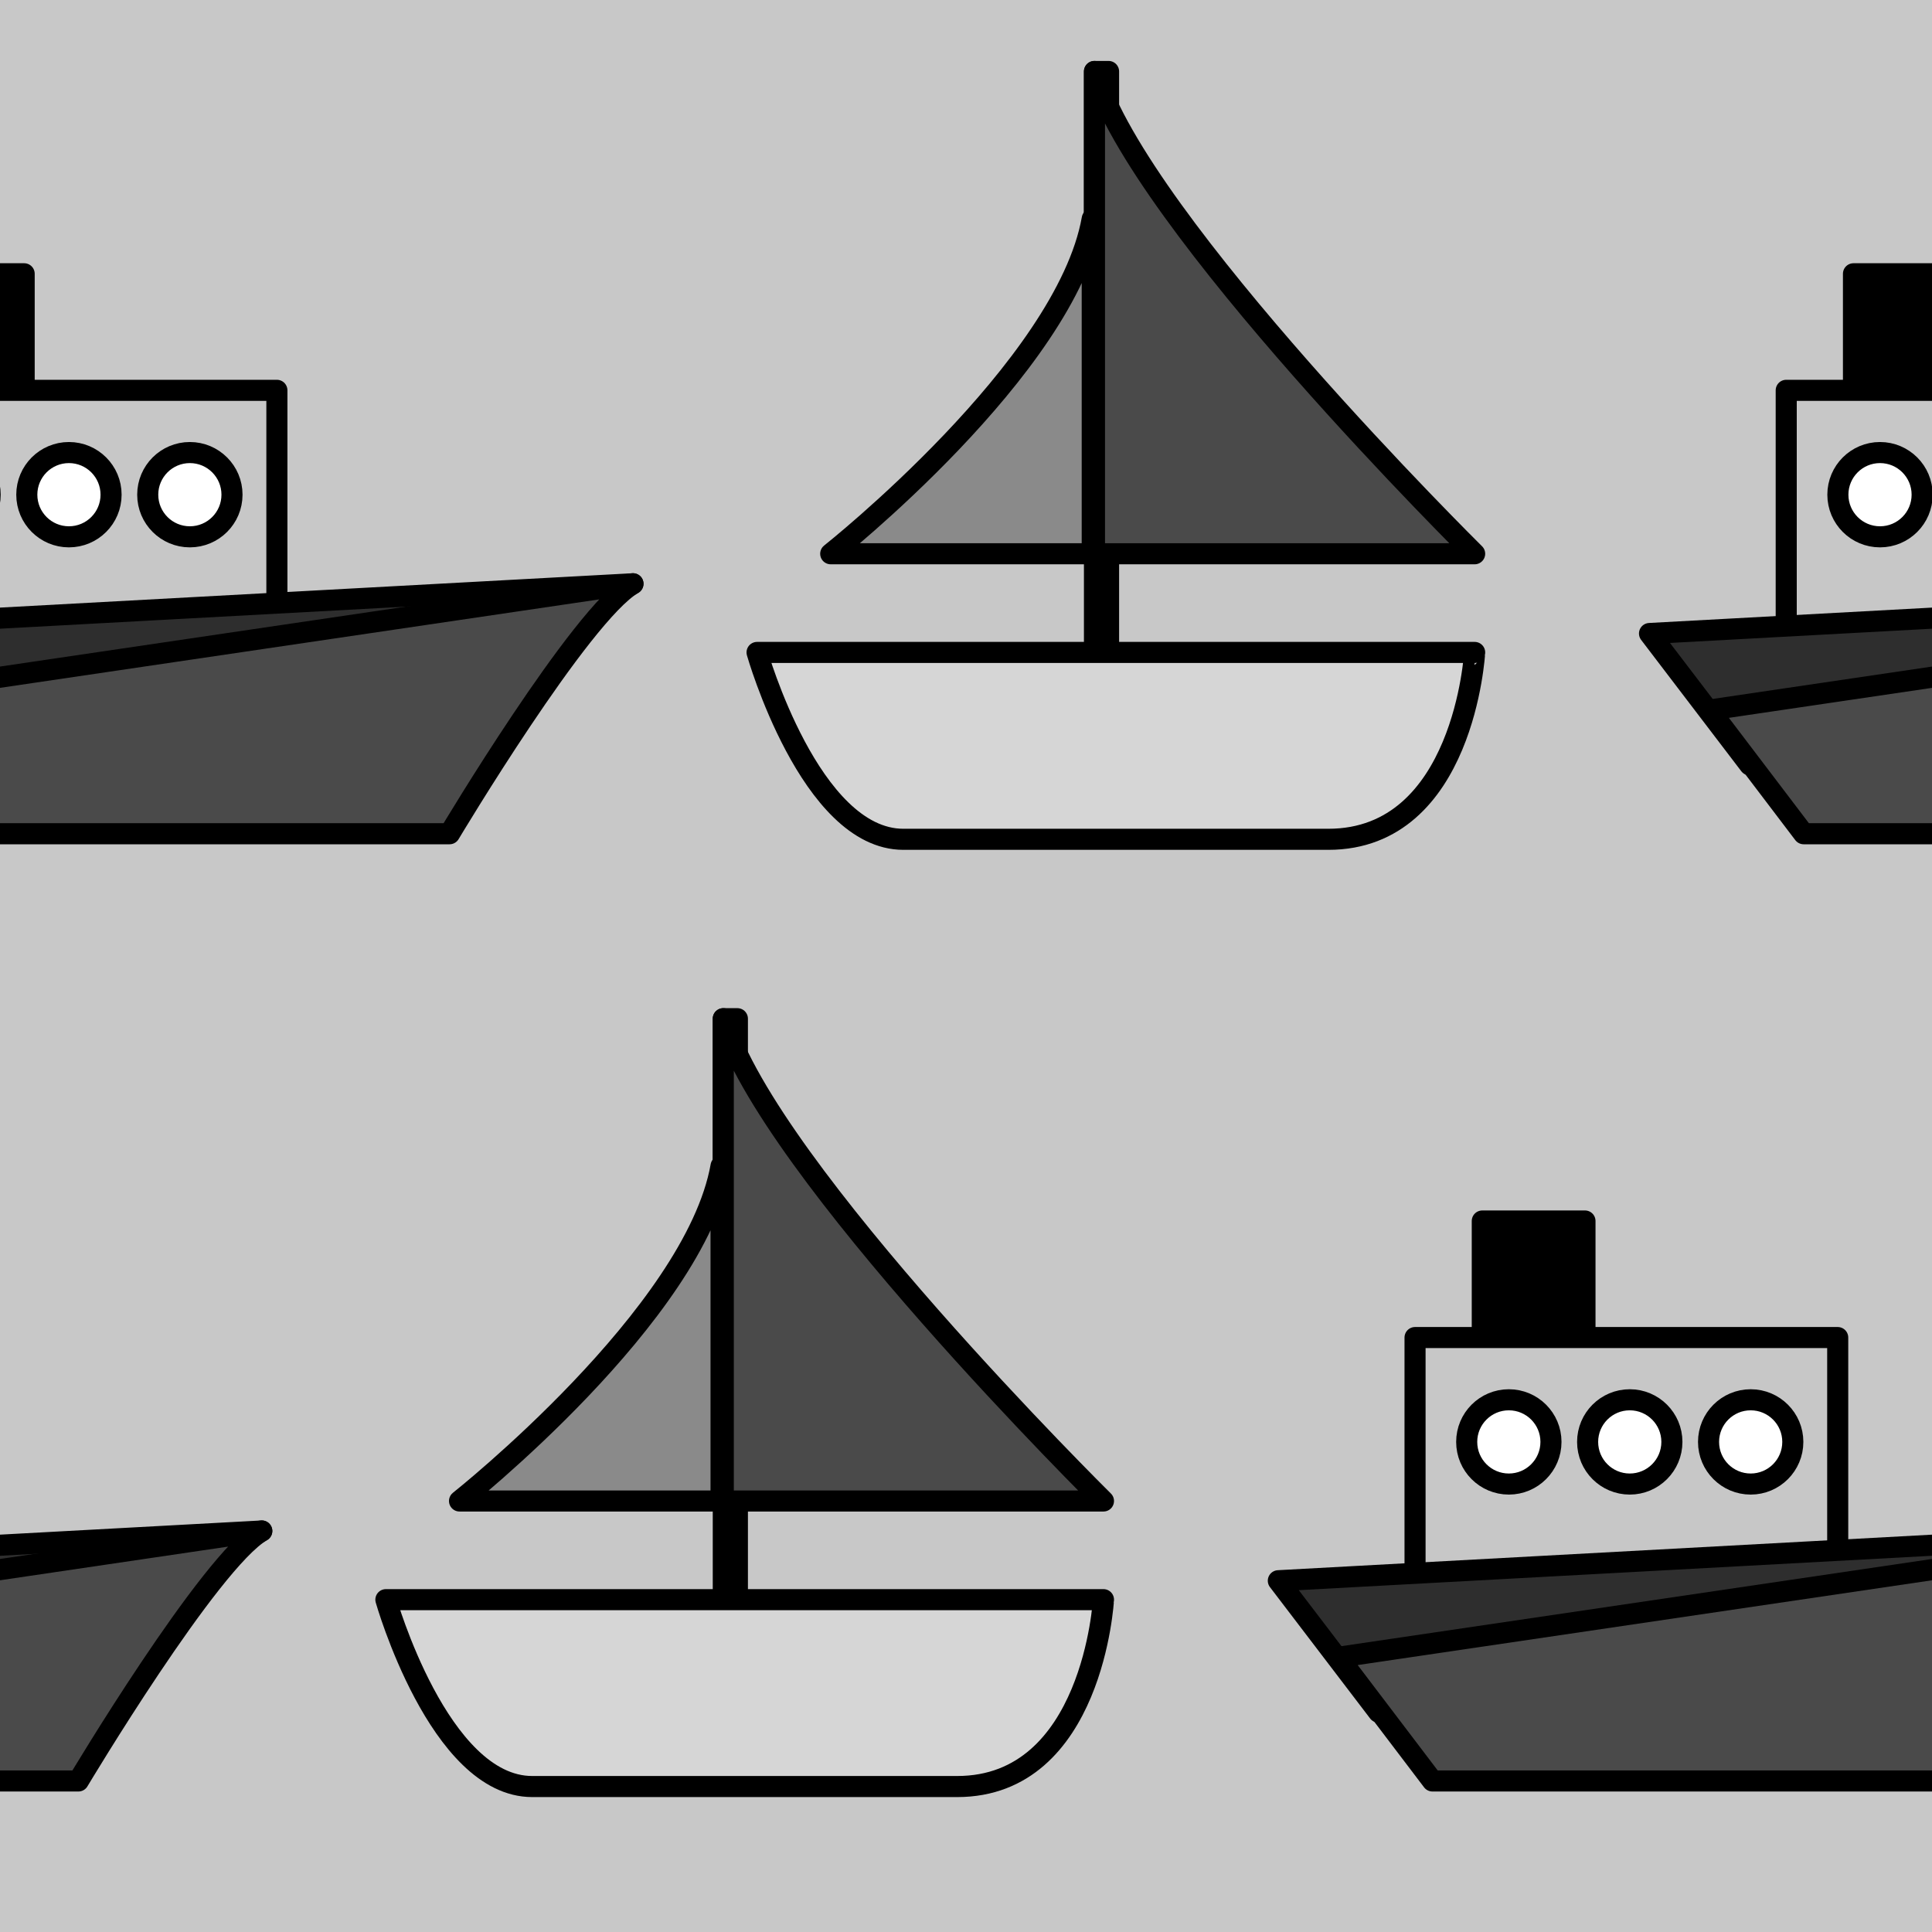 <?xml version="1.0" encoding="utf-8"?>
<!-- Generator: Adobe Illustrator 16.0.0, SVG Export Plug-In . SVG Version: 6.00 Build 0)  -->
<!DOCTYPE svg PUBLIC "-//W3C//DTD SVG 1.1//EN" "http://www.w3.org/Graphics/SVG/1.1/DTD/svg11.dtd">
<svg version="1.1" xmlns="http://www.w3.org/2000/svg" xmlns:xlink="http://www.w3.org/1999/xlink" x="0px" y="0px" width="220px"
	 height="220px" viewBox="0 0 220 220" enable-background="new 0 0 220 220" xml:space="preserve">
<rect x="0" y="0" width="220" height="220" fill="#808080" stroke="none"/>
<g id="bg" display="none">
</g>
<g id="Layer_3">
</g>
<g id="Layer_1">
	<g>
		<defs>
			<rect id="SVGID_29_" x="-4890.076" width="220" height="220"/>
		</defs>
		<clipPath id="SVGID_2_">
			<use xlink:href="#SVGID_29_"  overflow="visible"/>
		</clipPath>
	</g>
	<g>
		<defs>
			<rect id="SVGID_31_" x="-3690.076" width="220" height="220"/>
		</defs>
		<clipPath id="SVGID_4_">
			<use xlink:href="#SVGID_31_"  overflow="visible"/>
		</clipPath>
	</g>
	<g>
		<defs>
			<rect id="SVGID_33_" x="-3090.076" width="220" height="220"/>
		</defs>
		<clipPath id="SVGID_6_">
			<use xlink:href="#SVGID_33_"  overflow="visible"/>
		</clipPath>
	</g>
	<g>
		<defs>
			<rect id="SVGID_35_" x="-3390.076" width="220" height="220"/>
		</defs>
		<clipPath id="SVGID_8_">
			<use xlink:href="#SVGID_35_"  overflow="visible"/>
		</clipPath>
	</g>
	<g>
		<defs>
			<rect id="SVGID_37_" x="-4590.076" width="220" height="220"/>
		</defs>
		<clipPath id="SVGID_10_">
			<use xlink:href="#SVGID_37_"  overflow="visible"/>
		</clipPath>
	</g>
	<g>
		<defs>
			<rect id="SVGID_39_" x="-3990.076" width="220" height="220"/>
		</defs>
		<clipPath id="SVGID_12_">
			<use xlink:href="#SVGID_39_"  overflow="visible"/>
		</clipPath>
	</g>
	<g>
		<defs>
			<rect id="SVGID_411_" x="-1500" width="220" height="220"/>
		</defs>
		<clipPath id="SVGID_14_">
			<use xlink:href="#SVGID_411_"  overflow="visible"/>
		</clipPath>
	</g>
	<g>
		<defs>
			<rect id="SVGID_413_" x="-300" width="220" height="220"/>
		</defs>
		<clipPath id="SVGID_16_">
			<use xlink:href="#SVGID_413_"  overflow="visible"/>
		</clipPath>
	</g>
	<g>
		<defs>
			<rect id="SVGID_417_" x="0" width="220" height="220"/>
		</defs>
		<clipPath id="SVGID_18_">
			<use xlink:href="#SVGID_417_"  overflow="visible"/>
		</clipPath>
		<g clip-path="url(#SVGID_18_)">
			<g>
				<rect x="0" fill="#C8C8C8" width="220" height="220"/>
			</g>
		</g>
		<g clip-path="url(#SVGID_18_)">
			
				<rect x="211.058" y="31.175" stroke="#000000" stroke-width="2.4" stroke-linecap="round" stroke-linejoin="round" stroke-miterlimit="10" width="11.694" height="13.68"/>
			
				<rect x="203.4" y="44.447" fill="#C7C7C7" stroke="#000000" stroke-width="2.4" stroke-linecap="round" stroke-linejoin="round" stroke-miterlimit="10" width="48.13" height="32.636"/>
			<g>
				
					<polyline fill="#2E2E2E" stroke="#000000" stroke-width="2.4" stroke-linecap="round" stroke-linejoin="round" stroke-miterlimit="10" points="
					283.224,71.521 292.077,66.474 187.833,72.138 199.245,87.103 				"/>
			</g>
			
				<circle fill="#FFFFFF" stroke="#000000" stroke-width="2.4" stroke-linecap="round" stroke-linejoin="round" stroke-miterlimit="10" cx="214.08" cy="56.331" r="4.798"/>
			
				<path fill="#4A4A4A" stroke="#000000" stroke-width="2.4" stroke-linecap="round" stroke-linejoin="round" stroke-miterlimit="10" d="
				M194.688,80.852l10.699,14.088h65.805c0,0,14.917-24.976,20.886-28.466L194.688,80.852z"/>
		</g>
		<g clip-path="url(#SVGID_18_)">
			
				<rect x="124.629" y="8.138" stroke="#000000" stroke-width="2.4" stroke-linecap="round" stroke-linejoin="round" stroke-miterlimit="10" width="1.606" height="70.636"/>
			
				<path fill="#8A8A8A" stroke="#000000" stroke-width="2.4" stroke-linecap="round" stroke-linejoin="round" stroke-miterlimit="10" d="
				M124.375,24.914v38.144H94.595C94.595,63.058,121.381,41.849,124.375,24.914z"/>
			
				<path fill="#4A4A4A" stroke="#000000" stroke-width="2.4" stroke-linecap="round" stroke-linejoin="round" stroke-miterlimit="10" d="
				M167.921,63.058c0,0-38.235-37.768-43.292-54.92v54.92H167.921z"/>
			
				<path fill="#D6D6D6" stroke="#000000" stroke-width="2.4" stroke-linecap="round" stroke-linejoin="round" stroke-miterlimit="10" d="
				M151.262,95.573c-15.475,0-37.779,0-48.395,0c-10.617,0-16.659-21.279-16.659-21.279h81.713
				C167.921,74.294,166.737,95.573,151.262,95.573z"/>
		</g>
		<g clip-path="url(#SVGID_18_)">
			
				<rect x="168.79" y="139.037" stroke="#000000" stroke-width="2.4" stroke-linecap="round" stroke-linejoin="round" stroke-miterlimit="10" width="11.694" height="13.679"/>
			
				<rect x="161.133" y="152.309" fill="#C7C7C7" stroke="#000000" stroke-width="2.4" stroke-linecap="round" stroke-linejoin="round" stroke-miterlimit="10" width="48.13" height="32.637"/>
			<g>
				
					<polyline fill="#2E2E2E" stroke="#000000" stroke-width="2.4" stroke-linecap="round" stroke-linejoin="round" stroke-miterlimit="10" points="
					240.956,179.383 249.81,174.336 145.565,180 156.978,194.965 				"/>
			</g>
			
				<circle fill="#FFFFFF" stroke="#000000" stroke-width="2.4" stroke-linecap="round" stroke-linejoin="round" stroke-miterlimit="10" cx="171.813" cy="164.193" r="4.798"/>
			
				<circle fill="#FFFFFF" stroke="#000000" stroke-width="2.4" stroke-linecap="round" stroke-linejoin="round" stroke-miterlimit="10" cx="185.583" cy="164.193" r="4.798"/>
			
				<circle fill="#FFFFFF" stroke="#000000" stroke-width="2.4" stroke-linecap="round" stroke-linejoin="round" stroke-miterlimit="10" cx="199.353" cy="164.193" r="4.798"/>
			
				<path fill="#4A4A4A" stroke="#000000" stroke-width="2.4" stroke-linecap="round" stroke-linejoin="round" stroke-miterlimit="10" d="
				M152.419,188.713l10.7,14.09h65.805c0,0,14.917-24.977,20.886-28.467L152.419,188.713z"/>
		</g>
		<g clip-path="url(#SVGID_18_)">
			
				<rect x="-8.942" y="31.175" stroke="#000000" stroke-width="2.4" stroke-linecap="round" stroke-linejoin="round" stroke-miterlimit="10" width="11.694" height="13.68"/>
			
				<rect x="-16.6" y="44.447" fill="#C7C7C7" stroke="#000000" stroke-width="2.4" stroke-linecap="round" stroke-linejoin="round" stroke-miterlimit="10" width="48.13" height="32.636"/>
			<g>
				
					<polyline fill="#2E2E2E" stroke="#000000" stroke-width="2.4" stroke-linecap="round" stroke-linejoin="round" stroke-miterlimit="10" points="
					63.224,71.521 72.077,66.474 -32.167,72.138 -20.755,87.103 				"/>
			</g>
			
				<circle fill="#FFFFFF" stroke="#000000" stroke-width="2.4" stroke-linecap="round" stroke-linejoin="round" stroke-miterlimit="10" cx="-5.92" cy="56.331" r="4.798"/>
			
				<circle fill="#FFFFFF" stroke="#000000" stroke-width="2.4" stroke-linecap="round" stroke-linejoin="round" stroke-miterlimit="10" cx="7.85" cy="56.331" r="4.798"/>
			
				<circle fill="#FFFFFF" stroke="#000000" stroke-width="2.4" stroke-linecap="round" stroke-linejoin="round" stroke-miterlimit="10" cx="21.62" cy="56.331" r="4.798"/>
			
				<path fill="#4A4A4A" stroke="#000000" stroke-width="2.4" stroke-linecap="round" stroke-linejoin="round" stroke-miterlimit="10" d="
				M-25.313,80.852l10.699,14.088h65.805c0,0,14.917-24.976,20.886-28.466L-25.313,80.852z"/>
		</g>
		<g clip-path="url(#SVGID_18_)">
			<g>
				
					<polyline fill="#2E2E2E" stroke="#000000" stroke-width="2.4" stroke-linecap="round" stroke-linejoin="round" stroke-miterlimit="10" points="
					20.956,179.383 29.81,174.336 -74.435,180 -63.022,194.965 				"/>
			</g>
			
				<path fill="#4A4A4A" stroke="#000000" stroke-width="2.4" stroke-linecap="round" stroke-linejoin="round" stroke-miterlimit="10" d="
				M-67.581,188.713l10.7,14.09H8.924c0,0,14.917-24.977,20.886-28.467L-67.581,188.713z"/>
		</g>
		<g clip-path="url(#SVGID_18_)">
			
				<rect x="82.362" y="116" stroke="#000000" stroke-width="2.4" stroke-linecap="round" stroke-linejoin="round" stroke-miterlimit="10" width="1.606" height="70.637"/>
			
				<path fill="#8A8A8A" stroke="#000000" stroke-width="2.4" stroke-linecap="round" stroke-linejoin="round" stroke-miterlimit="10" d="
				M82.108,132.775v38.145H52.327C52.327,170.92,79.113,149.711,82.108,132.775z"/>
			
				<path fill="#4A4A4A" stroke="#000000" stroke-width="2.4" stroke-linecap="round" stroke-linejoin="round" stroke-miterlimit="10" d="
				M125.654,170.92c0,0-38.235-37.768-43.292-54.92v54.92H125.654z"/>
			
				<path fill="#D6D6D6" stroke="#000000" stroke-width="2.4" stroke-linecap="round" stroke-linejoin="round" stroke-miterlimit="10" d="
				M108.995,203.436c-15.475,0-37.779,0-48.395,0c-10.617,0-16.659-21.28-16.659-21.28h81.713
				C125.654,182.155,124.47,203.436,108.995,203.436z"/>
		</g>
	</g>
	<g>
		<defs>
			<rect id="SVGID_419_" x="-1200" width="220" height="220"/>
		</defs>
		<clipPath id="SVGID_20_">
			<use xlink:href="#SVGID_419_"  overflow="visible"/>
		</clipPath>
	</g>
	<g>
		<defs>
			<rect id="SVGID_421_" x="-600" width="220" height="220"/>
		</defs>
		<clipPath id="SVGID_22_">
			<use xlink:href="#SVGID_421_"  overflow="visible"/>
		</clipPath>
	</g>
</g>
</svg>
